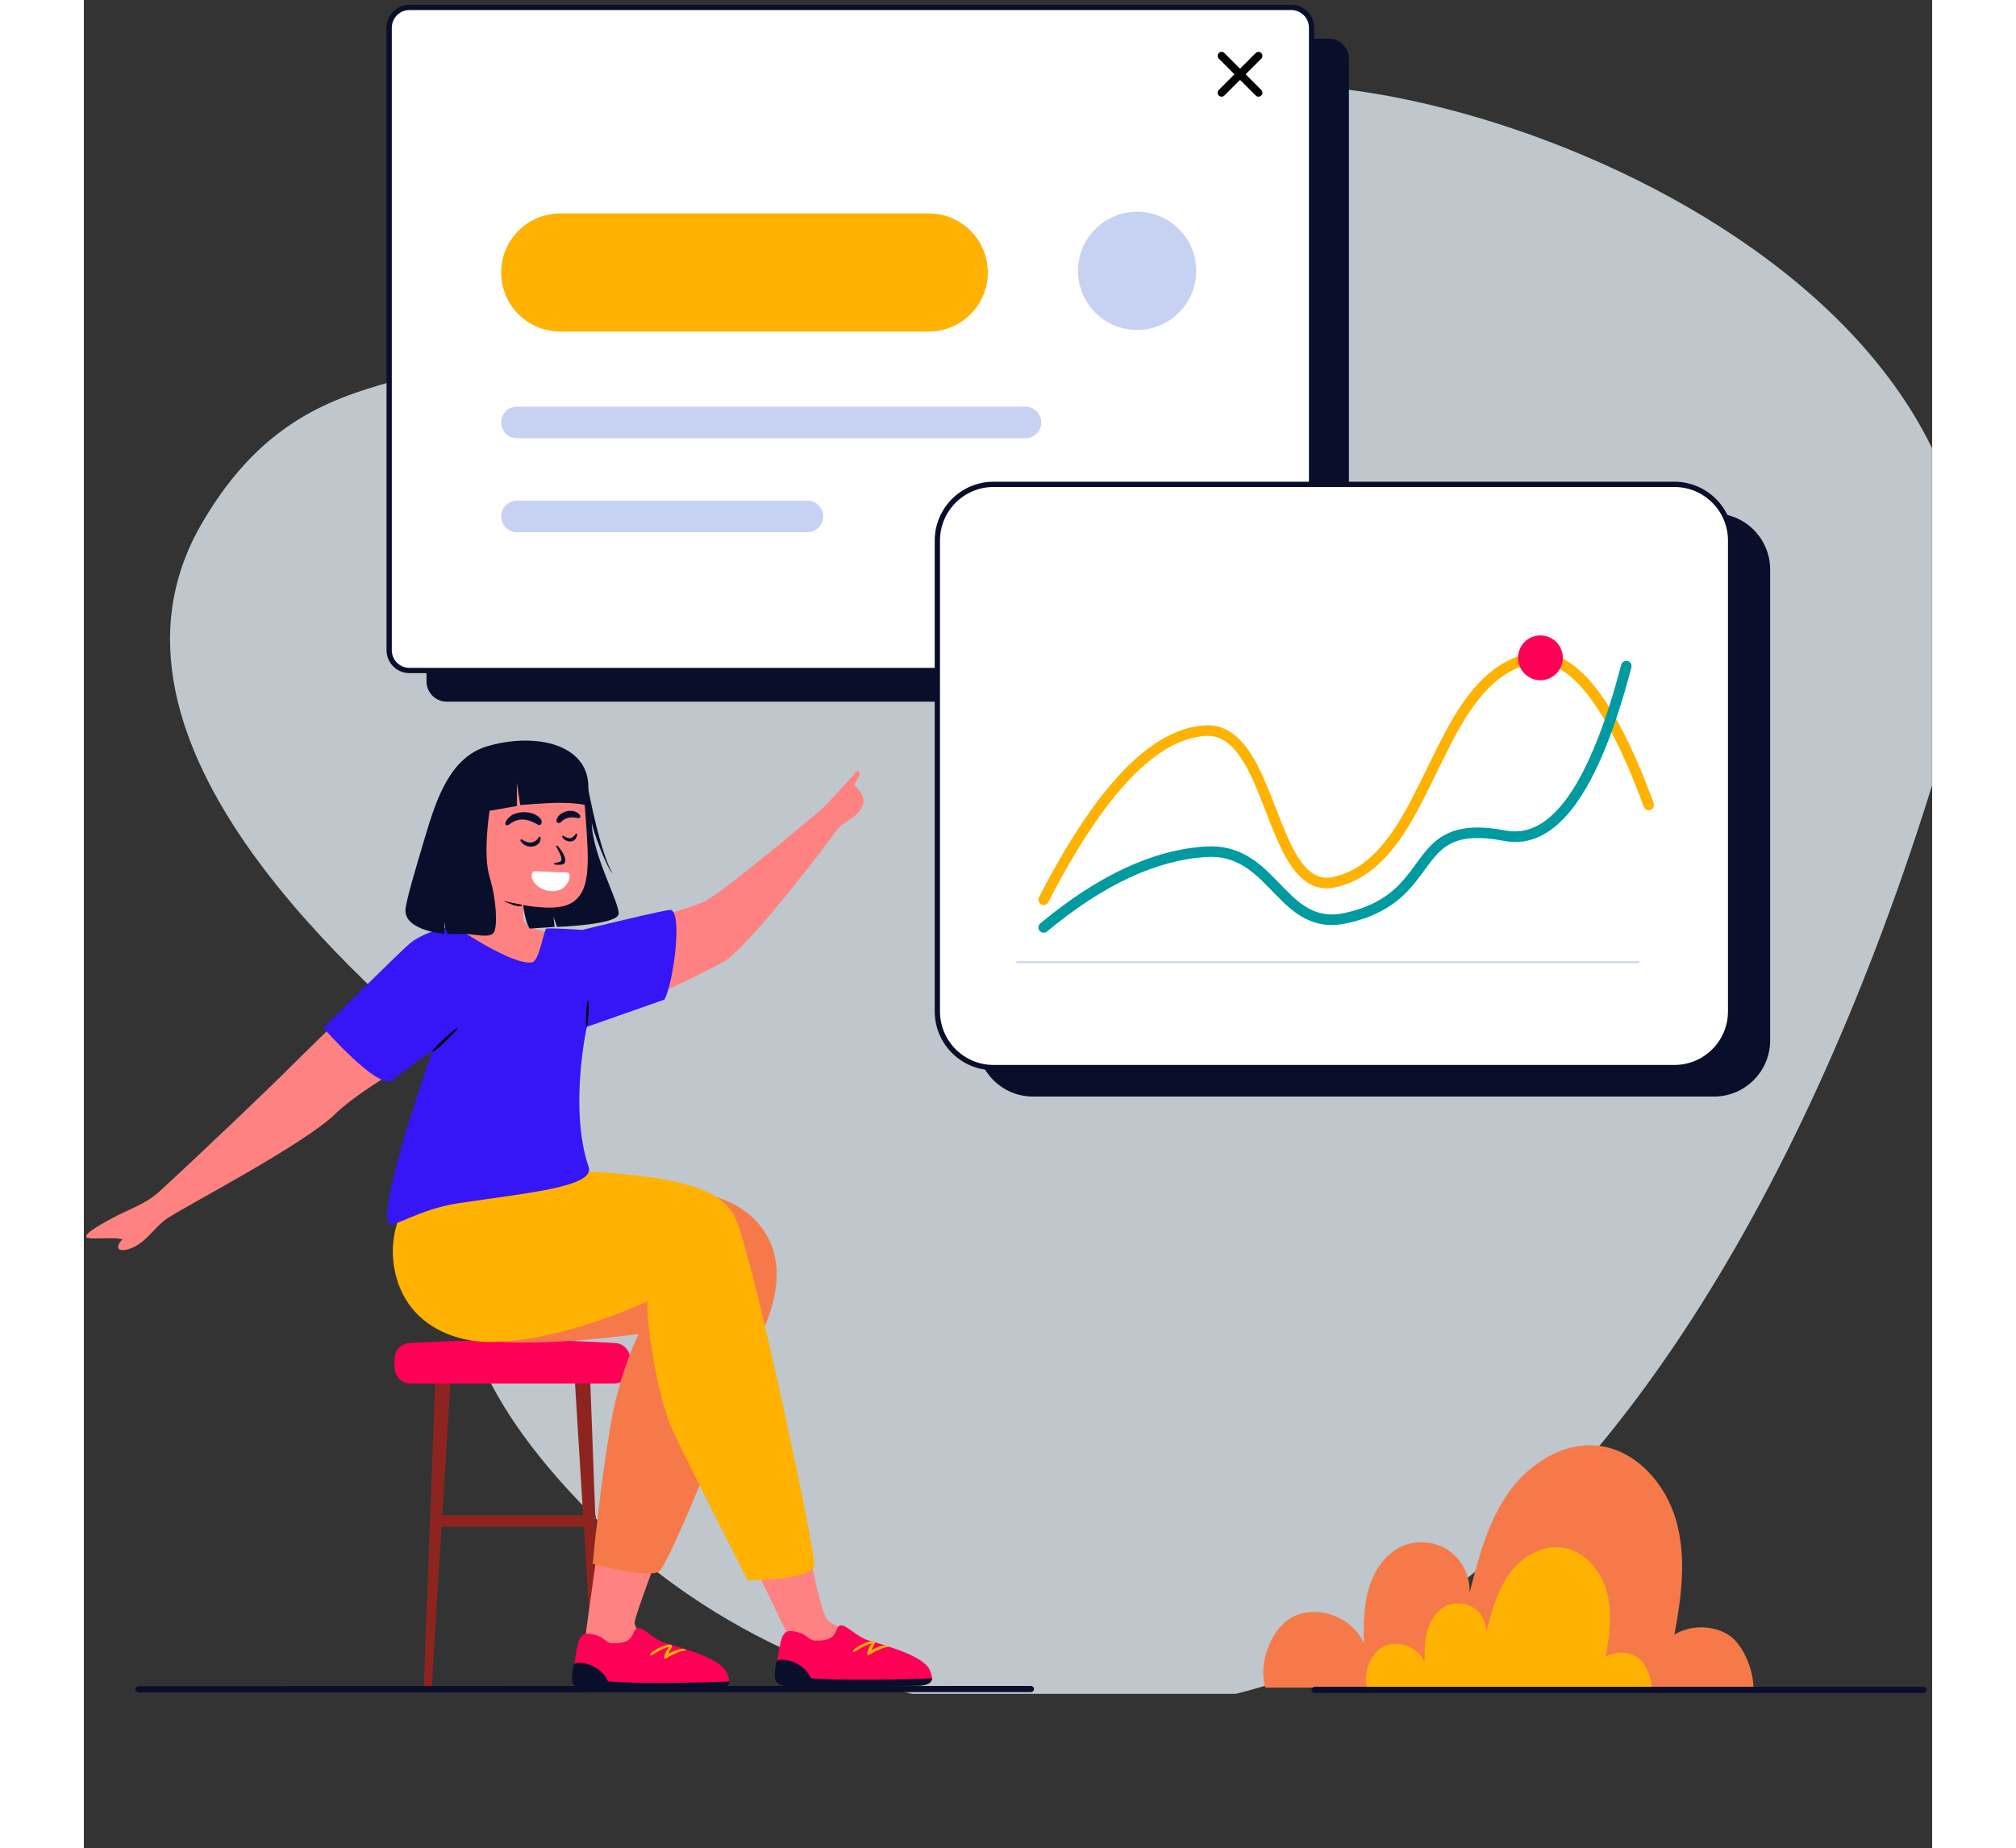 <svg width="2104" height="1929" viewBox="0 0 2104 2104" fill="none" xmlns="http://www.w3.org/2000/svg">
<rect x="0" y="0" width="2104" height="2104" fill="#333333" stroke="none"/>
<g clip-path="url(#clip0_2_95)">
<path opacity="0.75" fill-rule="evenodd" clip-rule="evenodd" d="M565.649 1711.55C289.226 1423.34 531.079 1306.53 427.921 1215.29C324.762 1124.04 -11.068 847.405 133.851 596.676C278.77 345.947 484.545 514.394 495.05 264.55C500.91 125.2 584.428 16.993 782.437 72.074C921.509 110.76 1030.78 172.264 1273.21 106.317C1515.64 40.37 2269.86 312.626 2128.53 811.317C1987.19 1310.01 1762.51 1678.15 1512.59 1842.22C1262.67 2006.28 842.071 1999.75 565.649 1711.55Z" fill="#EDF8FF"/>
<path fill-rule="evenodd" clip-rule="evenodd" d="M1344.97 1921.41C1347.53 1921.05 1350.39 1921.68 1352.95 1921.32H1900.58C1900.32 1900.49 1888.44 1870.31 1870.25 1860.12C1852.08 1849.94 1828.48 1850.26 1810.59 1860.91C1818.65 1818.17 1824.49 1773.52 1812.73 1731.64C1800.99 1689.76 1767.55 1651.2 1724.35 1646.03C1683.84 1641.19 1644.51 1666.64 1621.19 1700.1C1597.87 1733.57 1587.41 1774.07 1577.39 1813.6C1578.53 1794.9 1569.25 1775.92 1553.83 1765.29C1538.39 1754.67 1517.34 1752.8 1500.28 1760.53C1481.23 1769.16 1468.56 1788.25 1462.68 1808.33C1456.82 1828.41 1456.83 1849.66 1456.89 1870.57C1444.69 1842.91 1409.4 1828.02 1381.07 1838.57C1352.74 1849.13 1336.09 1892.51 1344.97 1921.41Z" fill="#F67A49"/>
<path fill-rule="evenodd" clip-rule="evenodd" d="M1460.97 1921.41C1462.47 1921.2 1464.13 1921.59 1465.62 1921.36H1784.58C1784.43 1909.29 1777.5 1891.79 1766.92 1885.89C1756.33 1879.99 1742.59 1880.17 1732.17 1886.36C1736.87 1861.58 1740.26 1835.68 1733.42 1811.41C1726.58 1787.13 1707.09 1764.78 1681.93 1761.78C1658.34 1758.97 1635.44 1773.72 1621.85 1793.12C1608.27 1812.53 1602.18 1835.99 1596.34 1858.92C1597 1848.08 1591.6 1837.08 1582.62 1830.93C1573.63 1824.77 1561.36 1823.67 1551.43 1828.16C1540.33 1833.16 1532.95 1844.23 1529.53 1855.86C1526.12 1867.5 1526.12 1879.83 1526.16 1891.94C1519.06 1875.91 1498.5 1867.28 1482 1873.4C1465.49 1879.52 1455.8 1904.66 1460.97 1921.41Z" fill="#FFB201"/>
<path fill-rule="evenodd" clip-rule="evenodd" d="M400.7 1552.08H418.7L408.061 1725.08H568.339L557.7 1552.08H575.7L582.176 1725.08H582.7V1738.08H582.663L589.7 1926.08H580.7L569.139 1738.08H407.261L395.7 1926.08H386.7L400.7 1552.08Z" fill="#8E2420"/>
<path fill-rule="evenodd" clip-rule="evenodd" d="M353.7 1546.9C353.7 1537.43 361.006 1529.6 370.462 1529.07C395.009 1527.71 443.048 1525.44 491.032 1525.44C536.253 1525.44 581.422 1527.66 604.982 1529.03C614.412 1529.57 621.7 1537.4 621.7 1546.84V1557.08C621.7 1567.02 613.641 1575.08 603.7 1575.08H371.7C361.759 1575.08 353.7 1567.02 353.7 1557.08V1546.9Z" fill="#FF0057"/>
<path d="M62.202 1926.69L1078.08 1926.44C1080.01 1926.44 1081.58 1924.87 1081.58 1922.94C1081.58 1921.07 1080.11 1919.54 1078.27 1919.45L1078.08 1919.44L62.2 1919.69C60.267 1919.69 58.7 1921.26 58.701 1923.19C58.701 1925.06 60.166 1926.59 62.01 1926.68L62.202 1926.69Z" fill="#090E2B"/>
<path d="M2094.08 1927.44C2096.01 1927.44 2097.58 1925.87 2097.58 1923.94C2097.58 1922.07 2096.12 1920.54 2094.27 1920.45L2094.08 1920.44H1401.08C1399.15 1920.44 1397.58 1922.01 1397.58 1923.94C1397.58 1925.81 1399.04 1927.34 1400.89 1927.43L1401.08 1927.44H2094.08Z" fill="#090E2B"/>
<path fill-rule="evenodd" clip-rule="evenodd" d="M1416.97 798.87H413.188C400.423 798.87 390.076 788.523 390.076 775.758V67.053C390.076 54.288 400.423 43.938 413.188 43.938H1416.97C1429.73 43.938 1440.08 54.288 1440.08 67.053V775.758C1440.08 788.523 1429.73 798.87 1416.97 798.87Z" fill="#090E2B"/>
<path fill-rule="evenodd" clip-rule="evenodd" d="M1374.47 763.37H370.688C357.923 763.37 347.576 753.023 347.576 740.258V31.552C347.576 18.788 357.923 8.438 370.688 8.438H1374.47C1387.23 8.438 1397.58 18.788 1397.58 31.552V740.258C1397.58 753.023 1387.23 763.37 1374.47 763.37Z" fill="white"/>
<path fill-rule="evenodd" clip-rule="evenodd" d="M370.688 5.438H1374.47C1388.89 5.438 1400.58 17.13 1400.58 31.552V740.258C1400.58 754.68 1388.89 766.37 1374.47 766.37H370.688C356.266 766.37 344.576 754.68 344.576 740.258V31.552C344.576 17.13 356.266 5.438 370.688 5.438ZM1374.47 11.438H370.688C359.58 11.438 350.576 20.444 350.576 31.552V740.258C350.576 751.366 359.58 760.37 370.688 760.37H1374.47C1385.57 760.37 1394.58 751.366 1394.58 740.258V31.552C1394.58 20.444 1385.57 11.438 1374.47 11.438Z" fill="#090E2B"/>
<path fill-rule="evenodd" clip-rule="evenodd" d="M961.754 377.5H542.36C505.199 377.5 475.076 347.377 475.076 310.216C475.076 273.061 505.199 242.938 542.36 242.938H961.754C998.912 242.938 1029.03 273.061 1029.03 310.216C1029.03 347.377 998.912 377.5 961.754 377.5Z" fill="#FFB201"/>
<path fill-rule="evenodd" clip-rule="evenodd" d="M1198.96 375.648C1161.8 375.648 1131.67 345.525 1131.67 308.364C1131.67 271.209 1161.8 241.086 1198.96 241.086C1236.12 241.086 1266.24 271.209 1266.24 308.364C1266.24 345.525 1236.12 375.648 1198.96 375.648Z" fill="#C7D2F2"/>
<path d="M1333.97 60.385C1335.73 58.628 1338.57 58.628 1340.33 60.385C1342.03 62.087 1342.09 64.814 1340.49 66.581L1340.33 66.749L1298.33 108.748C1296.57 110.506 1293.73 110.506 1291.97 108.748C1290.27 107.046 1290.21 104.319 1291.81 102.552L1291.97 102.384L1333.97 60.385Z" fill="black"/>
<path d="M1291.97 60.385C1293.67 58.682 1296.4 58.629 1298.16 60.225L1298.33 60.385L1340.33 102.384C1342.09 104.142 1342.09 106.991 1340.33 108.748C1338.63 110.451 1335.9 110.504 1334.14 108.908L1333.97 108.748L1291.97 66.749C1290.21 64.992 1290.21 62.142 1291.97 60.385Z" fill="black"/>
<path d="M1071.82 462.938C1081.76 462.938 1089.82 470.997 1089.82 480.938C1089.82 490.769 1081.94 498.758 1072.15 498.935L1071.82 498.938H493.076C483.135 498.938 475.076 490.88 475.076 480.938C475.076 471.108 482.957 463.117 492.745 462.94L493.076 462.938H1071.82Z" fill="#C7D2F2"/>
<path d="M823.628 569.938C833.569 569.938 841.628 577.997 841.628 587.938C841.628 597.769 833.747 605.758 823.959 605.935L823.628 605.938H493.076C483.135 605.938 475.076 597.88 475.076 587.938C475.076 578.108 482.957 570.117 492.745 569.94L493.076 569.938H823.628Z" fill="#C7D2F2"/>
<path d="M1855.58 584.437H1080.58C1045.23 584.437 1016.58 613.091 1016.58 648.437V1184.44C1016.58 1219.78 1045.23 1248.44 1080.58 1248.44H1855.58C1890.92 1248.44 1919.58 1219.78 1919.58 1184.44V648.437C1919.58 613.091 1890.92 584.437 1855.58 584.437Z" fill="#090E2B"/>
<path d="M1810.58 551.437H1035.58C1000.23 551.437 971.576 580.091 971.576 615.437V1151.44C971.576 1186.78 1000.23 1215.44 1035.58 1215.44H1810.58C1845.92 1215.44 1874.58 1186.78 1874.58 1151.44V615.437C1874.58 580.091 1845.92 551.437 1810.58 551.437Z" fill="white"/>
<path fill-rule="evenodd" clip-rule="evenodd" d="M1035.58 548.437H1810.58C1847.58 548.437 1877.58 578.434 1877.58 615.437V1151.44C1877.58 1188.44 1847.58 1218.44 1810.58 1218.44H1035.58C998.573 1218.44 968.576 1188.44 968.576 1151.44V615.437C968.576 578.434 998.573 548.437 1035.58 548.437ZM1810.58 554.437H1035.58C1001.89 554.437 974.576 581.748 974.576 615.437V1151.44C974.576 1185.13 1001.89 1212.44 1035.58 1212.44H1810.58C1844.26 1212.44 1871.58 1185.13 1871.58 1151.44V615.437C1871.58 581.748 1844.26 554.437 1810.58 554.437Z" fill="#090E2B"/>
<path d="M1642.23 744.499C1693.58 731.888 1741.22 789.369 1786.97 914.375C1788.11 917.487 1786.51 920.933 1783.4 922.072C1780.28 923.21 1776.84 921.611 1775.7 918.499C1731.94 798.923 1687.8 745.664 1645.09 756.153C1621.61 761.92 1602.12 776.754 1584.08 800.954L1582.83 802.637C1570.08 820.017 1560.61 837.346 1542.33 874.754L1536.09 887.517C1517.46 925.53 1507.77 942.948 1493.87 961.395C1473.99 987.785 1451.89 1004.16 1424.81 1010.17C1405.5 1014.45 1389.75 1006.67 1376.47 988.742L1376.07 988.196C1366.41 974.967 1359.48 959.928 1347.27 928.58L1343.49 918.849C1331.84 888.979 1325 874.103 1315.91 861.069C1304.43 844.62 1292.06 836.899 1276.9 837.816C1221.16 841.185 1161.12 904.009 1097.91 1027.06C1096.4 1030.01 1092.78 1031.17 1089.84 1029.65C1086.89 1028.14 1085.73 1024.52 1087.24 1021.57C1152.24 895.049 1214.84 829.546 1276.18 825.837C1295.87 824.647 1311.77 834.432 1325.34 853.619L1325.75 854.204C1335.36 867.99 1342.37 883.068 1353.92 912.583L1359.15 926.021C1370.41 954.834 1376.98 968.984 1385.49 980.753L1385.76 981.12C1396.55 995.907 1407.91 1001.63 1422.21 998.451C1446.18 993.129 1465.99 978.458 1484.28 954.175L1485.55 952.486C1498.34 935.223 1507.84 917.938 1525.96 880.938L1532.17 868.198C1550.78 830.19 1560.42 812.708 1574.02 794.367L1574.46 793.781C1594.04 767.522 1615.73 751.006 1642.23 744.499Z" fill="#FFB201"/>
<path d="M1750.04 756.8C1750.87 753.594 1754.15 751.675 1757.36 752.513C1760.57 753.352 1762.48 756.631 1761.65 759.836C1724.44 902.065 1676.63 968.844 1616.45 957.33C1590.39 952.345 1572.19 953.267 1558.66 959.236C1548.24 963.832 1540.96 970.705 1530.74 984.318L1529.55 985.905L1523.46 994.224C1520.84 997.793 1518.73 1000.58 1516.58 1003.29C1507.58 1014.63 1498.7 1023.32 1487.59 1030.83C1474.15 1039.91 1458.07 1046.67 1438.25 1051.06C1420 1055.12 1404.34 1053.05 1389.87 1045.52C1379.11 1039.91 1370.56 1032.67 1357.14 1018.96L1350.86 1012.49C1337.34 998.547 1329.5 991.562 1319.66 985.666C1307.14 978.171 1293.82 974.732 1278 975.689C1220.88 979.142 1160.34 1007.35 1096.41 1060.53C1093.87 1062.65 1090.08 1062.31 1087.96 1059.76C1085.84 1057.21 1086.19 1053.43 1088.74 1051.31C1154.48 996.612 1217.32 967.335 1277.28 963.71C1295.57 962.605 1311.28 966.661 1325.82 975.371L1326.8 975.964C1337.01 982.218 1345.17 989.455 1358.22 1002.84L1364.51 1009.33L1365.67 1010.52C1378.27 1023.4 1386.07 1030.01 1395.42 1034.88C1407.38 1041.1 1420.15 1042.79 1435.65 1039.35C1454.03 1035.27 1468.71 1029.11 1480.87 1020.89C1490.86 1014.14 1498.88 1006.28 1507.18 995.833L1508.26 994.453C1509.71 992.593 1511.2 990.625 1512.91 988.307L1519.71 979.031L1520.15 978.444C1532.01 962.45 1540.72 954.033 1553.81 948.257C1569.85 941.181 1590.45 940.138 1618.7 945.544C1669.94 955.347 1714.31 893.38 1750.04 756.8Z" fill="#009BA0"/>
<path d="M1658.08 774.437C1672.16 774.437 1683.58 763.021 1683.58 748.937C1683.58 734.854 1672.16 723.437 1658.08 723.437C1643.99 723.437 1632.58 734.854 1632.58 748.937C1632.58 763.021 1643.99 774.437 1658.08 774.437Z" fill="#FF0057"/>
<path d="M1770.58 1094.44H1061.58V1096.44H1770.58V1094.44Z" fill="#C7D2F2"/>
<path fill-rule="evenodd" clip-rule="evenodd" d="M584.191 1767.94C584.191 1767.94 573.934 1840.39 569.748 1871.34C565.526 1902.56 640.625 1872.17 640.625 1872.17C640.625 1872.17 627.086 1852.88 626.881 1847.6C626.677 1842.31 649.795 1780.44 649.795 1780.44L584.191 1767.94Z" fill="#FF8282"/>
<path fill-rule="evenodd" clip-rule="evenodd" d="M734.612 1368.44C771.474 1385.29 808.73 1427.83 776.165 1507.57C743.601 1587.31 666.97 1780.31 654.926 1788.99C642.882 1797.68 579.361 1780.44 579.361 1780.44C579.361 1780.44 586.309 1699.38 600.111 1619.68C610.218 1561.32 631.529 1518.76 631.529 1518.76C631.529 1518.76 460.117 1543.22 417.559 1514.51C361.701 1476.83 403.057 1375.3 435.162 1362.73C476.435 1346.57 664.431 1336.36 734.612 1368.44Z" fill="#F67A49"/>
<path fill-rule="evenodd" clip-rule="evenodd" d="M732.681 1905.99C727.295 1889.31 688.238 1878.29 660.036 1869.95C650.543 1867.14 637.279 1853.27 631.122 1853.44C622.158 1853.68 630.943 1872.34 600.939 1870.71C592.995 1870.28 592.428 1861.92 575.168 1860.02C572.363 1859.71 568.075 1859.17 564.372 1865.83C562.308 1869.55 553.858 1903.1 562.154 1916.78C620.24 1918.28 679.989 1916.8 731.596 1916.32C736.636 1916.27 734.058 1910.26 732.681 1905.99Z" fill="#FF0057"/>
<path fill-rule="evenodd" clip-rule="evenodd" d="M828.547 1780.44C828.547 1780.44 839.107 1834.95 846.172 1843.82C853.239 1852.68 889.905 1862.66 891.551 1868.14C893.195 1873.61 813.397 1886.44 813.397 1886.44L764.576 1785.14L828.547 1780.44Z" fill="#FF8282"/>
<path fill-rule="evenodd" clip-rule="evenodd" d="M963.681 1902.99C958.295 1886.31 919.238 1875.29 891.036 1866.95C881.543 1864.14 868.279 1850.27 862.122 1850.44C853.158 1850.68 861.943 1869.34 831.939 1867.71C823.996 1867.28 823.429 1858.92 806.168 1857.02C803.363 1856.71 799.075 1856.17 795.372 1862.83C793.308 1866.55 784.858 1900.1 793.154 1913.78C851.24 1915.28 910.989 1913.8 962.596 1913.32C967.636 1913.27 965.058 1907.26 963.681 1902.99Z" fill="#FF0057"/>
<path fill-rule="evenodd" clip-rule="evenodd" d="M896.281 1878.87C899.968 1871.44 901.581 1870.15 900.009 1868.98C896.249 1866.19 877.147 1874.82 875.646 1879.96C874.521 1883.81 887.24 1872.67 897.397 1871C893.235 1874.8 889.355 1886.46 893.45 1884.13C913.403 1872.82 916.55 1875.44 916.575 1875.02C916.693 1873.02 909.142 1871.4 896.281 1878.87Z" fill="#FFB201"/>
<path fill-rule="evenodd" clip-rule="evenodd" d="M353.704 1445.44C365.668 1507.39 420.868 1529.65 468.767 1527.8C541.933 1524.97 616.517 1492.48 641.729 1481.62C639.508 1497.6 651.382 1588.46 671.206 1630.51C691.029 1672.56 755.586 1799.06 755.586 1799.06C755.586 1799.06 828.428 1799.49 831.543 1781.81C833.592 1770.18 765.208 1445.29 742.586 1389.03C729.596 1356.73 687.553 1342.79 601.078 1335.44C514.224 1328.05 387.608 1341.67 387.608 1341.67C387.608 1341.67 341.739 1383.48 353.704 1445.44Z" fill="#FFB201"/>
<path fill-rule="evenodd" clip-rule="evenodd" d="M665.281 1882.87C668.968 1875.44 670.581 1874.15 669.008 1872.98C665.248 1870.19 646.147 1878.82 644.646 1883.96C643.521 1887.81 656.24 1876.67 666.397 1875C662.235 1878.8 658.354 1890.46 662.45 1888.13C682.403 1876.82 685.55 1879.44 685.575 1879.02C685.693 1877.02 678.142 1875.4 665.281 1882.87Z" fill="#FFB201"/>
<path fill-rule="evenodd" clip-rule="evenodd" d="M720.407 1922.83L580.592 1925.3C571.238 1925.67 557.246 1922.45 555.893 1914.68C554.882 1908.88 557.13 1896.23 557.596 1895.39C560.853 1889.53 588.608 1894.48 596.693 1914.27C647.707 1918.09 734.584 1914.35 734.584 1914.35C734.584 1914.35 735.888 1922.03 720.407 1922.83Z" fill="#090E2B"/>
<path fill-rule="evenodd" clip-rule="evenodd" d="M951.297 1919.22L811.482 1921.69C802.129 1922.06 788.136 1918.85 786.783 1911.08C785.773 1905.27 788.02 1892.63 788.487 1891.79C791.743 1885.93 819.498 1890.87 827.583 1910.66C878.597 1914.48 965.475 1910.74 965.475 1910.74C965.475 1910.74 966.778 1918.43 951.297 1919.22Z" fill="#090E2B"/>
<path fill-rule="evenodd" clip-rule="evenodd" d="M877.124 893.895C877.124 893.895 879.618 888.371 881.739 884.584C884.538 879.584 882.3 873.785 876.75 881.424C875.252 883.485 846.17 915.833 839.084 921.817C785.697 966.89 721.699 1019.03 706.789 1026.1C685.929 1035.98 650.176 1041.45 632.037 1057.57C623.23 1065.4 657.108 1130 657.108 1130C657.108 1130 712.71 1104.62 730.463 1093.49C752.554 1079.64 818.508 997.737 856.808 945.521C865.322 933.915 881.306 932.093 886.992 915.629C890.492 905.497 877.124 893.895 877.124 893.895Z" fill="#FF8282"/>
<path fill-rule="evenodd" clip-rule="evenodd" d="M501.804 1021.45C501.804 1021.45 498.694 1044.7 501.162 1049.31C502.366 1051.56 510.661 1059.6 542.1 1063.95C545.6 1067.64 528.87 1104.77 522.341 1110.94C515.812 1117.1 494.85 1120.39 454.98 1088.75C415.111 1057.1 420.865 1057.51 420.865 1057.51C420.865 1057.51 443.207 1057.02 448.404 1048.88C450.226 1046.02 452.244 1002.4 447.831 989.242C443.417 976.079 501.804 1021.45 501.804 1021.45Z" fill="#FF8282"/>
<path fill-rule="evenodd" clip-rule="evenodd" d="M326.679 1124.99C326.679 1124.99 246.839 1202.9 226.949 1222.8C211.806 1237.95 133.994 1312.57 85.498 1356.99C70.297 1370.92 48.204 1378.17 32.995 1386.49C26.007 1390.31 0.694 1403.69 2.687 1408.24C4.412 1412.17 35.395 1407.66 43.939 1411.1C35.875 1418.96 37.442 1426.36 51.299 1422.01C70.441 1416.01 79.17 1398.03 94.619 1387.32C113.444 1374.28 249.992 1303.58 286.286 1268.09C312.91 1242.06 376.576 1206.31 376.576 1206.31L326.679 1124.99Z" fill="#FF8282"/>
<path fill-rule="evenodd" clip-rule="evenodd" d="M351.245 1229.75C366.72 1217.28 396.909 1196.05 396.909 1196.05C396.909 1196.05 334.117 1372.81 347.077 1393.38C350.596 1398.97 381.091 1376.84 425.862 1369.95C499.447 1358.63 582.596 1351.8 574.651 1328.6C552.014 1262.51 572.543 1169.07 572.543 1169.07L660.916 1138.03C671.102 1119.04 681.591 1040.55 668.365 1035.94C664.873 1034.73 567.528 1058.68 567.528 1058.68C567.528 1058.68 528.653 1056.05 526.259 1057.35C523.866 1058.64 518.29 1093.93 510.479 1095.57C488.66 1100.16 421.284 1054.02 421.284 1054.02C421.284 1054.02 388.212 1059.32 370.236 1074.86C357.913 1085.52 272.576 1170.15 272.576 1170.15C272.576 1170.15 335.769 1242.21 351.245 1229.75Z" fill="#3615F6"/>
<path fill-rule="evenodd" clip-rule="evenodd" d="M396.576 1196.84C398.329 1193.33 411.368 1181.09 419.354 1174.43C425.975 1168.91 429.123 1167.23 419.477 1177.54C415.992 1180.69 399.114 1199.33 396.576 1196.84Z" fill="black"/>
<path fill-rule="evenodd" clip-rule="evenodd" d="M574.365 1140.02C574.642 1140.94 575.009 1159 572.832 1168.27C572.652 1169.04 572.547 1169.94 572.316 1170.03C570.974 1170.54 571.753 1154.79 572.35 1147.04C573.087 1137.46 573.896 1138.44 574.365 1140.02Z" fill="black"/>
<path fill-rule="evenodd" clip-rule="evenodd" d="M535.889 1055.27L534.585 1043.47L538.605 1055.27C538.605 1055.27 607.653 1053.01 608.771 1040.45C609.889 1027.9 578.186 971.725 578.186 935.991C578.854 945.369 596.468 990.302 601.793 994.251C588.092 971.136 575.367 904.502 574.418 899.51C570.494 878.884 569.281 878.76 564.347 872.31C556.589 862.171 514.949 840.255 501.956 863.313C488.452 887.276 506.109 917.85 501.956 948.458C494.947 1000.1 498.875 1043.47 507.406 1057.13L535.889 1055.27Z" fill="#090E2B"/>
<path fill-rule="evenodd" clip-rule="evenodd" d="M566.415 872.072C566.415 872.072 573.64 952.019 573.64 974.38C573.64 996.74 572.313 1023.19 548.684 1030.85C523.408 1039.04 472.932 1024.61 461.722 1021.38C413.499 1007.46 443.601 909.462 450.309 877.04C457.017 844.617 566.415 872.072 566.415 872.072Z" fill="#FF8282"/>
<path fill-rule="evenodd" clip-rule="evenodd" d="M461.844 923.093C461.844 923.093 454.018 972.583 461.844 998.297C469.67 1024.01 471.252 1054.98 466.548 1061.77C461.844 1068.56 444.924 1063.35 432.171 1063.14C420.082 1062.95 416.151 1063.85 414.005 1062.95C410.336 1057.3 410.414 1047.49 410.414 1047.49V1063.14C410.414 1063.14 366.105 1059.77 366.105 1036.71C366.105 1027.47 377.194 990.653 388.743 951.821C401.741 908.116 417.457 861.858 459.548 849.498C499.941 837.636 545.792 841.658 565.309 867.426C581.374 888.636 571.086 916.556 571.086 916.556C571.086 916.556 562.049 914.021 540.683 914.021C525.956 914.021 496.777 916.556 496.777 916.556L492.945 891.49V917.627L461.844 923.093Z" fill="#090E2B"/>
<path fill-rule="evenodd" clip-rule="evenodd" d="M478.233 1025.73C484.642 1027.38 490.024 1028.23 495.992 1029.52C496.844 1029.7 498.345 1029.99 498.545 1030.16C499.761 1031.17 497.544 1032.29 493.076 1031.43C486.533 1030.16 476.064 1025.17 478.233 1025.73Z" fill="black"/>
<path fill-rule="evenodd" clip-rule="evenodd" d="M550.493 993.416C534.864 992.788 523.916 992.348 513.395 991.926C510.125 991.794 507.249 997.512 512.87 1005.01C520.835 1015.63 541.467 1019.31 549.857 1006.49C554.131 999.962 553.886 993.553 550.493 993.416Z" fill="white"/>
<path fill-rule="evenodd" clip-rule="evenodd" d="M539.363 963.146C543.404 966.921 553.537 982.084 544.404 984.277C542.518 984.729 533.897 984.949 535.168 983.075C536.181 981.581 542.553 982.462 543.474 979.623C544.684 975.893 540.288 968.59 537.548 963.581C537.077 962.718 538.728 962.405 539.363 963.146Z" fill="#090E2B"/>
<path fill-rule="evenodd" clip-rule="evenodd" d="M557.716 956.91C559.292 955.887 560.578 954.383 561.388 951.317C562.018 948.931 560.693 948.62 560.022 949.315C559.755 949.591 559.466 949.956 559.143 950.363C557.976 951.838 556.373 953.862 553.814 954.207C552.114 954.438 549.589 953.963 547.003 952.155C545.372 951.017 543.93 950.996 544.847 953.264C546.072 956.297 553.122 959.891 557.716 956.91ZM502.328 962.236C510.282 966.478 520.149 962.121 519.931 954.453C519.861 951.989 518.33 951.951 517.459 953.628C515.23 957.924 508.45 962.017 500.443 956.669C500.436 956.665 500.429 956.66 500.421 956.655C499.797 956.238 498.023 955.054 497.334 955.801C496.246 956.983 498.231 960.052 502.328 962.236Z" fill="#090E2B"/>
<path fill-rule="evenodd" clip-rule="evenodd" d="M563.468 926.498C554.476 918.87 539.483 925.274 538.054 933.853C537.498 937.197 541.305 937.868 543.102 935.96C549.734 928.923 558.488 930.625 561.913 931.292C562.623 931.43 563.104 931.523 563.29 931.486C566.327 930.875 565.244 928.005 563.468 926.498ZM484.556 938.381C495.262 930.043 505.845 932.287 517.312 939.078C521.513 940.394 522.494 934.935 519.37 931.52C512.557 924.071 498.363 922.691 488.185 927.522C485.078 928.996 481.247 933.112 480.285 935.407C478.936 938.628 480.708 941.378 484.556 938.381Z" fill="#090E2B"/>
</g>
<defs>
<clipPath id="clip0_2_95">
<rect width="2103.84" height="1928.44" fill="white"/>
</clipPath>
</defs>
</svg>
